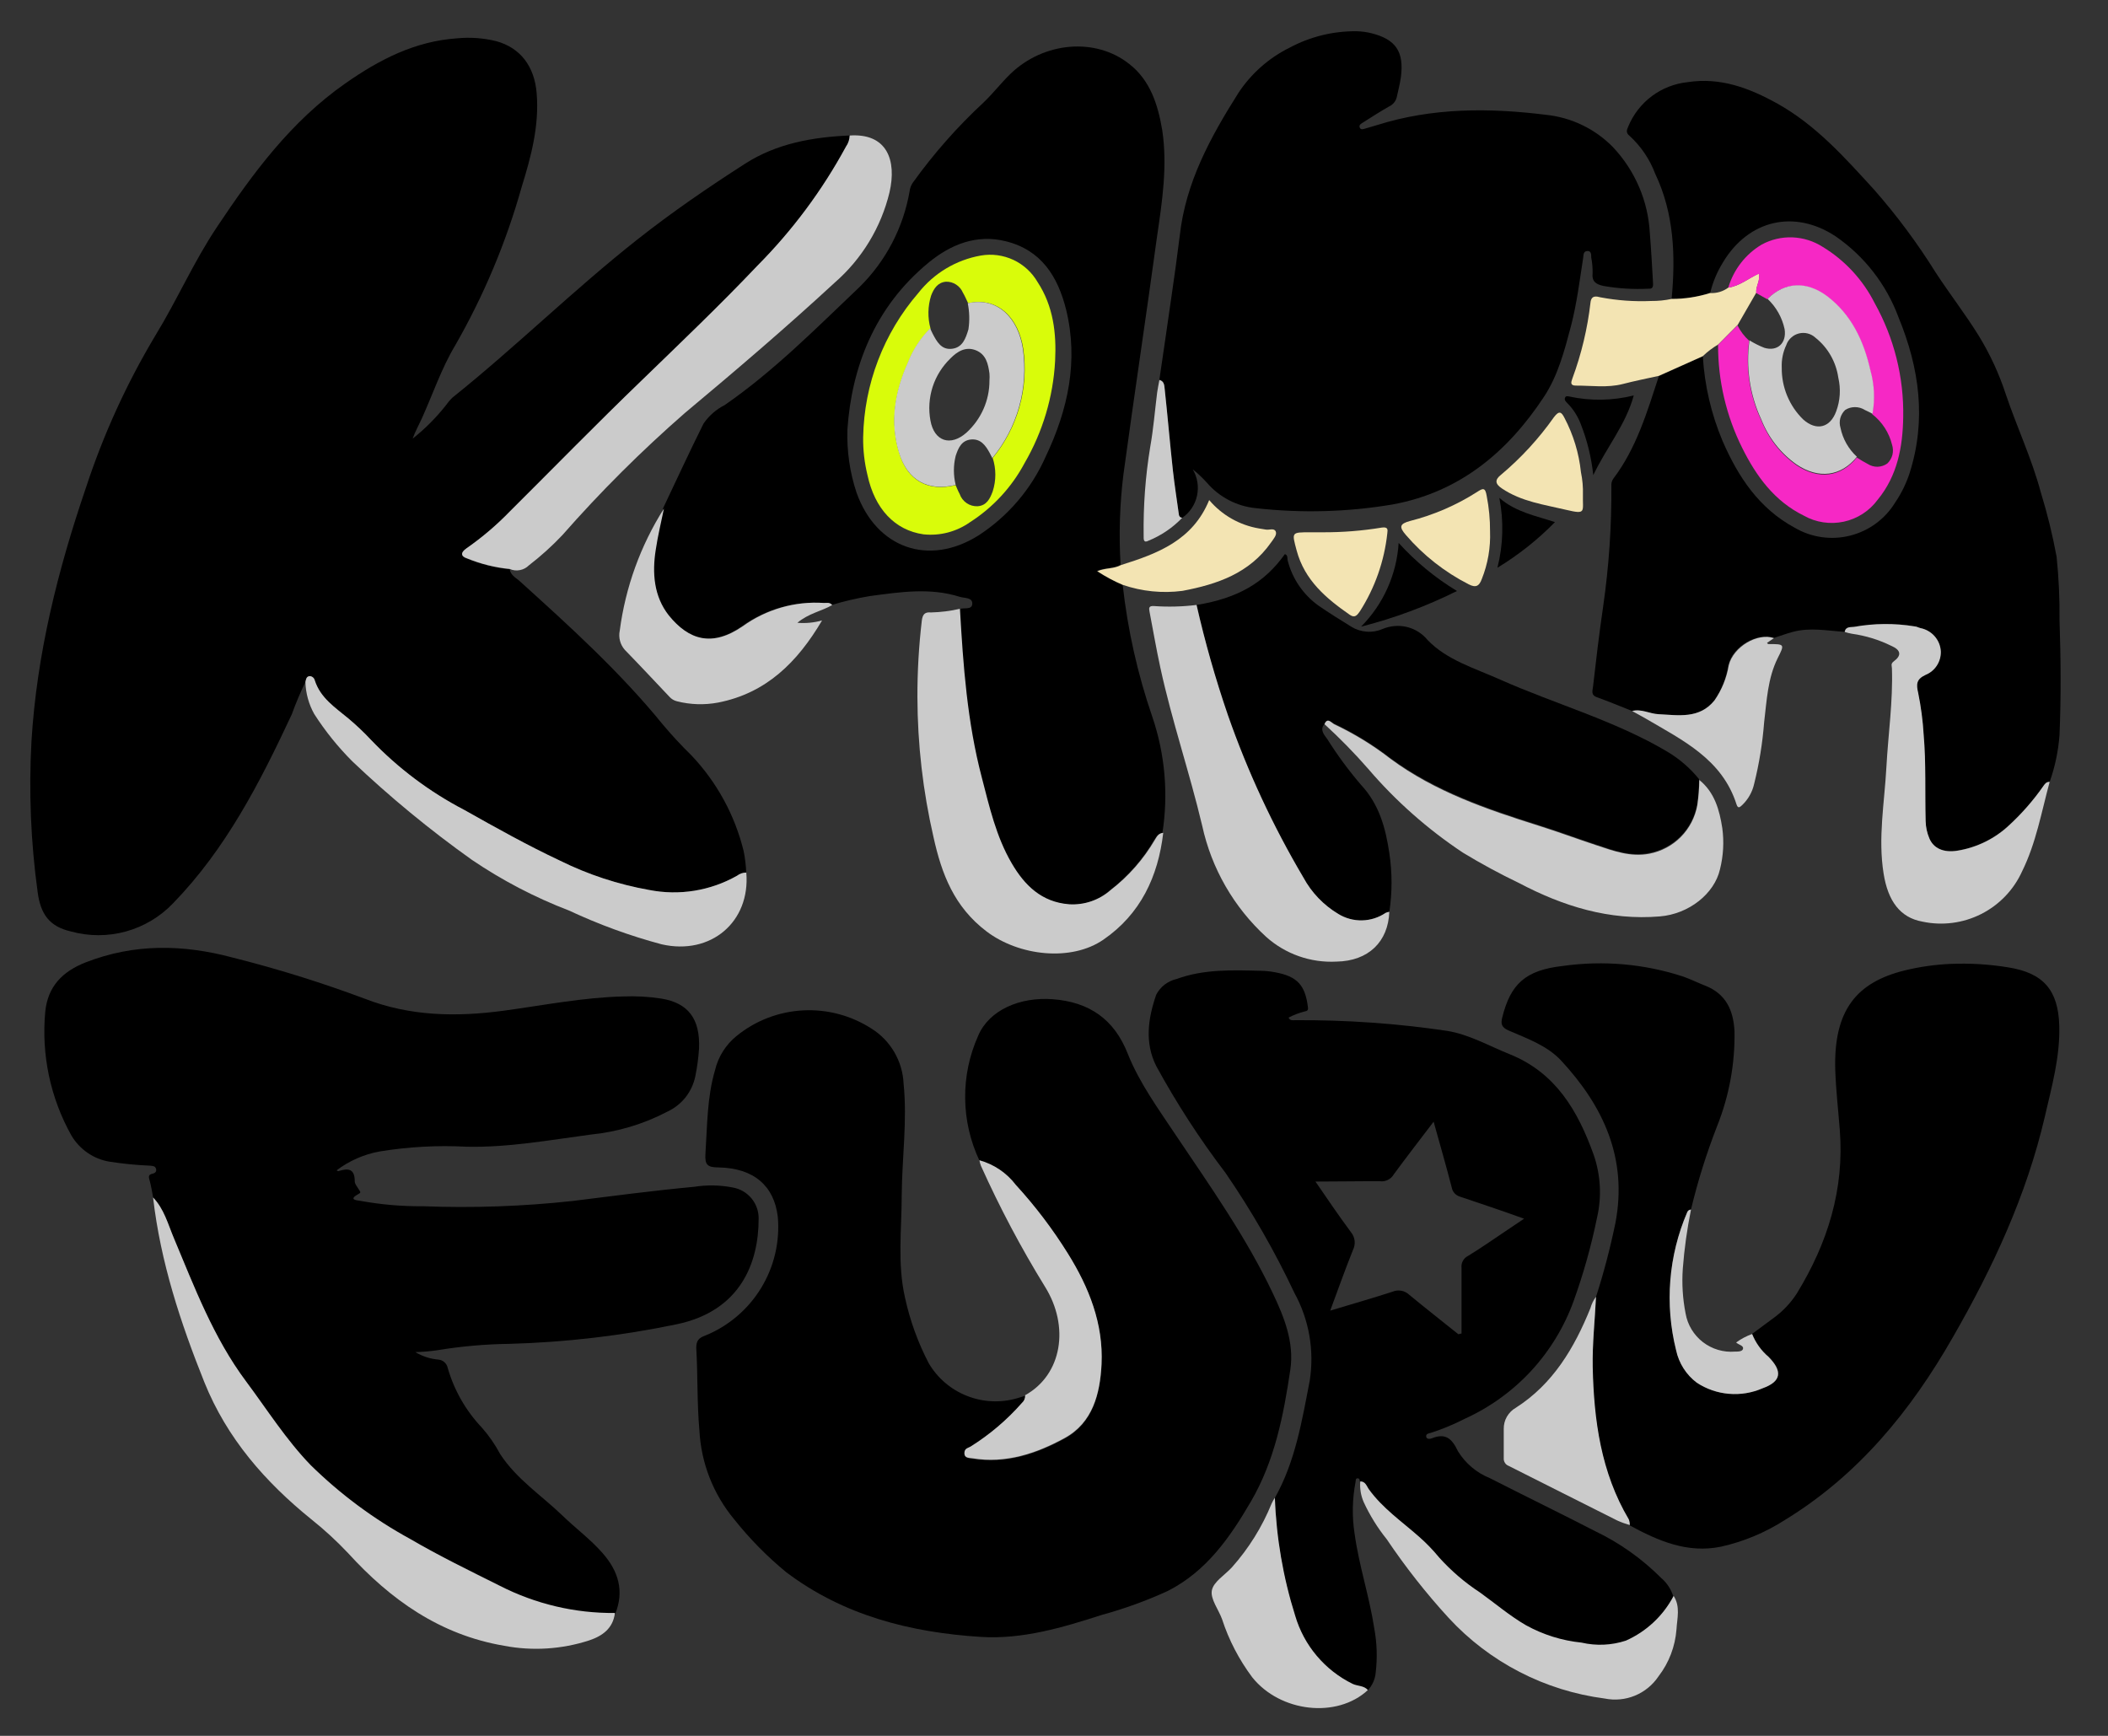 <?xml version="1.0" encoding="UTF-8"?>
<svg xmlns="http://www.w3.org/2000/svg" width="34" height="28" viewBox="0 0 34 28" fill="none">
  <rect x="0" y="0" width="34" height="28" fill="#333333" stroke="none"/>
  <g clip-path="url(#clip0_3551_4486)">
    <path d="M4.925 11.003C4.843 11.172 4.77 11.346 4.706 11.523C4.195 12.617 3.646 13.691 2.791 14.571C2.583 14.788 2.321 14.945 2.031 15.025C1.741 15.105 1.435 15.105 1.145 15.025C0.797 14.946 0.654 14.746 0.607 14.388C0.496 13.58 0.463 12.764 0.508 11.95C0.594 10.547 0.932 9.197 1.385 7.87C1.666 7.012 2.042 6.187 2.506 5.412C2.857 4.839 3.126 4.219 3.5 3.661C4.079 2.792 4.696 1.956 5.569 1.346C6.114 0.964 6.689 0.665 7.374 0.618C7.585 0.598 7.798 0.613 8.004 0.664C8.392 0.77 8.621 1.069 8.656 1.505C8.699 2.027 8.567 2.523 8.414 3.016C8.164 3.907 7.805 4.763 7.345 5.566C7.121 5.938 6.98 6.361 6.8 6.758C6.752 6.863 6.695 6.964 6.656 7.075C6.852 6.92 7.03 6.742 7.186 6.545C7.219 6.498 7.257 6.453 7.298 6.413C8.319 5.596 9.251 4.675 10.278 3.865C10.836 3.424 11.42 3.024 12.017 2.641C12.527 2.313 13.11 2.211 13.709 2.185C13.707 2.249 13.686 2.31 13.649 2.363C13.264 3.071 12.78 3.72 12.211 4.291C11.607 4.927 10.97 5.533 10.339 6.146C9.624 6.839 8.929 7.552 8.218 8.255C8.006 8.473 7.774 8.672 7.525 8.847C7.418 8.92 7.436 8.98 7.533 9.011C7.753 9.101 7.985 9.159 8.221 9.182C8.234 9.271 8.31 9.315 8.368 9.361C9.183 10.098 9.998 10.835 10.694 11.691C10.837 11.861 10.988 12.024 11.147 12.179C11.56 12.613 11.853 13.148 11.995 13.731C12.018 13.844 12.031 13.96 12.036 14.075C11.983 14.075 11.93 14.093 11.888 14.126C11.457 14.37 10.953 14.451 10.467 14.355C9.968 14.267 9.485 14.108 9.031 13.883C8.5 13.637 7.997 13.353 7.489 13.068C6.926 12.775 6.415 12.391 5.977 11.931C5.865 11.811 5.746 11.699 5.621 11.594C5.409 11.417 5.165 11.262 5.075 10.973C5.07 10.955 5.059 10.938 5.044 10.927C5.03 10.915 5.011 10.909 4.992 10.909C4.938 10.913 4.934 10.967 4.925 11.003Z" fill="black"></path>
    <path d="M15.797 18.72C15.649 18.405 15.57 18.063 15.567 17.715C15.563 17.368 15.635 17.024 15.777 16.707C15.952 16.294 16.448 16.077 16.983 16.118C17.568 16.163 17.97 16.44 18.188 16.993C18.379 17.473 18.684 17.887 18.97 18.318C19.524 19.142 20.099 19.955 20.527 20.856C20.713 21.247 20.876 21.651 20.812 22.091C20.703 22.828 20.56 23.562 20.176 24.22C19.838 24.8 19.459 25.346 18.835 25.663C18.492 25.82 18.138 25.949 17.775 26.048C17.139 26.253 16.494 26.446 15.82 26.404C14.684 26.332 13.604 26.059 12.678 25.358C12.371 25.105 12.091 24.821 11.844 24.51C11.506 24.105 11.308 23.601 11.281 23.075C11.241 22.632 11.256 22.187 11.23 21.743C11.23 21.626 11.269 21.582 11.373 21.544C11.748 21.392 12.064 21.123 12.275 20.778C12.486 20.433 12.581 20.029 12.545 19.626C12.485 19.127 12.158 18.842 11.59 18.831C11.408 18.831 11.367 18.787 11.378 18.611C11.408 18.158 11.403 17.703 11.533 17.261C11.585 17.044 11.707 16.851 11.88 16.711C12.184 16.463 12.559 16.319 12.951 16.298C13.343 16.277 13.731 16.381 14.06 16.594C14.211 16.689 14.336 16.819 14.426 16.974C14.515 17.128 14.566 17.301 14.574 17.479C14.635 18.08 14.549 18.672 14.544 19.271C14.544 19.824 14.471 20.38 14.597 20.932C14.677 21.3 14.806 21.657 14.981 21.992C15.122 22.23 15.338 22.415 15.596 22.516C15.853 22.618 16.137 22.632 16.403 22.555L16.535 22.515C16.536 22.539 16.532 22.563 16.523 22.584C16.513 22.606 16.499 22.626 16.481 22.641C16.241 22.914 15.963 23.15 15.655 23.344C15.612 23.37 15.548 23.383 15.555 23.451C15.561 23.518 15.634 23.524 15.687 23.533C16.218 23.621 16.716 23.454 17.17 23.207C17.625 22.961 17.743 22.491 17.767 22.014C17.799 21.361 17.564 20.774 17.225 20.229C16.979 19.835 16.698 19.465 16.384 19.123C16.238 18.928 16.032 18.786 15.797 18.72Z" fill="black"></path>
    <path d="M2.47 19.316C2.453 19.229 2.44 19.139 2.416 19.051C2.401 18.995 2.38 18.948 2.461 18.932C2.503 18.923 2.53 18.897 2.516 18.852C2.503 18.807 2.465 18.809 2.426 18.803C2.204 18.794 1.983 18.772 1.764 18.738C1.638 18.717 1.518 18.668 1.413 18.596C1.308 18.523 1.219 18.429 1.154 18.32C0.812 17.711 0.665 17.013 0.73 16.318C0.771 15.912 1.007 15.67 1.383 15.523C2.167 15.218 2.95 15.232 3.749 15.445C4.471 15.626 5.182 15.848 5.879 16.108C6.613 16.395 7.364 16.406 8.132 16.302C8.77 16.215 9.404 16.089 10.052 16.073C10.258 16.065 10.465 16.076 10.669 16.108C11.102 16.179 11.294 16.436 11.275 16.911C11.265 17.064 11.245 17.215 11.214 17.365C11.188 17.488 11.134 17.602 11.057 17.701C10.979 17.798 10.88 17.877 10.766 17.93C10.382 18.132 9.962 18.258 9.53 18.301C8.867 18.389 8.198 18.512 7.526 18.497C7.056 18.472 6.584 18.498 6.12 18.574C5.869 18.62 5.633 18.724 5.429 18.878C5.443 18.884 5.452 18.893 5.457 18.891C5.608 18.844 5.722 18.84 5.722 19.058C5.722 19.098 5.761 19.141 5.785 19.182C5.808 19.223 5.83 19.233 5.785 19.258C5.6 19.359 5.77 19.361 5.822 19.372C6.15 19.431 6.483 19.46 6.817 19.457C7.622 19.488 8.428 19.46 9.229 19.373C9.885 19.291 10.541 19.205 11.2 19.143C11.404 19.111 11.612 19.115 11.815 19.154C11.934 19.174 12.042 19.236 12.12 19.329C12.197 19.422 12.239 19.54 12.236 19.661C12.236 20.375 11.94 21.145 10.919 21.36C10.028 21.546 9.123 21.652 8.214 21.677C7.823 21.682 7.432 21.717 7.046 21.781C6.931 21.797 6.815 21.807 6.699 21.81C6.813 21.879 6.941 21.92 7.073 21.931C7.108 21.935 7.142 21.949 7.168 21.973C7.195 21.997 7.214 22.029 7.221 22.064C7.324 22.424 7.513 22.755 7.771 23.027C7.887 23.158 7.986 23.302 8.068 23.456C8.333 23.861 8.731 24.119 9.07 24.445C9.283 24.652 9.523 24.828 9.719 25.052C9.972 25.34 10.073 25.66 9.923 26.033C9.279 26.038 8.642 25.887 8.068 25.594C7.58 25.35 7.091 25.113 6.621 24.839C6.033 24.517 5.492 24.116 5.015 23.646C4.617 23.235 4.314 22.751 3.973 22.295C3.443 21.593 3.142 20.782 2.808 19.983C2.706 19.748 2.644 19.504 2.47 19.316Z" fill="black"></path>
    <path d="M18.108 9.436C18.189 10.162 18.349 10.876 18.587 11.566C18.791 12.168 18.847 12.811 18.748 13.44C18.681 13.44 18.653 13.496 18.616 13.547C18.432 13.863 18.189 14.139 17.9 14.362C17.716 14.524 17.475 14.607 17.231 14.591C16.79 14.552 16.514 14.279 16.303 13.929C16.053 13.501 15.944 13.018 15.821 12.544C15.588 11.653 15.521 10.74 15.47 9.826C15.542 9.795 15.676 9.846 15.682 9.74C15.687 9.634 15.558 9.651 15.48 9.627C15 9.475 14.518 9.55 14.036 9.614C13.823 9.649 13.612 9.698 13.406 9.761C13.372 9.713 13.321 9.729 13.274 9.726C12.806 9.695 12.342 9.828 11.963 10.103C11.469 10.442 11.092 10.329 10.77 9.927C10.529 9.624 10.505 9.247 10.559 8.866C10.595 8.644 10.649 8.425 10.692 8.204C10.909 7.746 11.121 7.287 11.347 6.833C11.434 6.706 11.552 6.603 11.69 6.533C12.485 5.983 13.165 5.293 13.862 4.631C14.288 4.212 14.571 3.669 14.672 3.08C14.678 3.033 14.695 2.987 14.722 2.948C15.058 2.479 15.441 2.045 15.864 1.653C16.017 1.507 16.147 1.337 16.299 1.19C16.837 0.672 17.673 0.601 18.215 1.033C18.555 1.298 18.678 1.695 18.746 2.101C18.832 2.676 18.746 3.242 18.663 3.808C18.488 5.091 18.294 6.372 18.12 7.651C18.06 8.135 18.045 8.623 18.074 9.109C17.958 9.175 17.819 9.153 17.688 9.21C17.821 9.298 17.961 9.374 18.108 9.436ZM13.668 6.927C13.657 7.274 13.706 7.62 13.816 7.949C14.136 8.842 14.978 9.142 15.782 8.637C16.261 8.326 16.638 7.883 16.868 7.361C17.226 6.608 17.398 5.821 17.195 4.993C17.062 4.462 16.797 4.033 16.22 3.891C15.751 3.775 15.337 3.942 14.982 4.232C14.092 4.961 13.735 5.945 13.668 6.927Z" fill="black"></path>
    <path d="M25.743 20.916C25.869 20.524 25.973 20.126 26.056 19.723C26.252 18.685 25.863 17.846 25.181 17.109C24.955 16.866 24.634 16.753 24.334 16.623C24.219 16.573 24.202 16.516 24.231 16.408C24.364 15.878 24.597 15.649 25.209 15.581C25.862 15.489 26.527 15.548 27.153 15.754C27.271 15.796 27.385 15.853 27.503 15.899C27.84 16.032 27.958 16.297 27.976 16.635C27.985 17.16 27.889 17.681 27.694 18.168C27.524 18.605 27.383 19.053 27.274 19.51C27.261 19.51 27.248 19.514 27.237 19.521C27.226 19.529 27.218 19.54 27.213 19.552C26.911 20.255 26.848 21.037 27.034 21.778C27.079 21.988 27.197 22.174 27.368 22.302C27.523 22.404 27.702 22.466 27.887 22.481C28.072 22.497 28.258 22.466 28.428 22.392C28.735 22.281 28.753 22.116 28.525 21.884C28.408 21.785 28.317 21.659 28.26 21.516C28.374 21.431 28.489 21.348 28.603 21.262C28.753 21.154 28.881 21.019 28.981 20.864C29.477 20.054 29.75 19.186 29.674 18.225C29.649 17.905 29.612 17.583 29.601 17.262C29.571 16.287 29.952 15.847 30.71 15.656C30.957 15.595 31.209 15.559 31.463 15.548C31.773 15.535 32.084 15.554 32.391 15.604C32.958 15.694 33.198 15.971 33.214 16.546C33.228 17.051 33.092 17.529 32.981 18.013C32.686 19.282 32.142 20.449 31.499 21.568C30.818 22.761 29.968 23.799 28.779 24.524C28.467 24.723 28.122 24.867 27.76 24.948C27.214 25.061 26.744 24.854 26.283 24.604C26.283 24.573 26.278 24.542 26.267 24.512C25.815 23.754 25.703 22.913 25.685 22.055C25.682 21.671 25.725 21.293 25.743 20.916Z" fill="black"></path>
    <path d="M18.699 6.129C18.764 5.679 18.832 5.23 18.895 4.781C18.942 4.456 18.988 4.131 19.028 3.805C19.122 2.945 19.522 2.215 19.975 1.498C20.181 1.186 20.465 0.935 20.8 0.769C21.132 0.591 21.504 0.5 21.881 0.504C21.96 0.506 22.039 0.516 22.116 0.535C22.513 0.634 22.646 0.831 22.596 1.238C22.581 1.348 22.552 1.456 22.529 1.564C22.522 1.598 22.506 1.629 22.485 1.655C22.463 1.682 22.436 1.703 22.405 1.717C22.263 1.798 22.125 1.886 21.987 1.974C21.959 1.992 21.914 2.012 21.931 2.057C21.949 2.102 21.993 2.081 22.026 2.072L22.209 2.018C23.104 1.735 24.021 1.738 24.937 1.852C25.347 1.895 25.73 2.08 26.017 2.375C26.372 2.752 26.582 3.241 26.61 3.758C26.631 4.016 26.645 4.274 26.66 4.533C26.66 4.586 26.683 4.665 26.586 4.657C26.343 4.669 26.099 4.654 25.86 4.612C25.744 4.586 25.672 4.543 25.687 4.404C25.689 4.32 25.681 4.235 25.665 4.153C25.665 4.106 25.665 4.044 25.6 4.049C25.535 4.054 25.542 4.113 25.535 4.16C25.478 4.525 25.433 4.893 25.34 5.253C25.235 5.65 25.129 6.06 24.901 6.403C24.317 7.288 23.548 7.936 22.468 8.136C21.738 8.26 20.993 8.28 20.256 8.197C19.95 8.167 19.667 8.02 19.466 7.786C19.396 7.708 19.32 7.636 19.237 7.57C19.314 7.698 19.338 7.849 19.307 7.995C19.276 8.14 19.191 8.268 19.069 8.352C19.056 8.353 19.043 8.348 19.033 8.34C19.023 8.331 19.016 8.319 19.015 8.306C18.982 8.067 18.944 7.83 18.918 7.592C18.87 7.154 18.833 6.717 18.785 6.281C18.779 6.224 18.781 6.148 18.699 6.129Z" fill="black"></path>
    <path d="M20.564 24.159C20.893 23.572 21 22.915 21.125 22.269C21.201 21.783 21.114 21.285 20.877 20.854C20.559 20.18 20.188 19.533 19.766 18.919C19.351 18.374 18.978 17.798 18.649 17.196C18.459 16.818 18.517 16.425 18.649 16.044C18.682 15.981 18.729 15.925 18.786 15.881C18.843 15.838 18.909 15.807 18.979 15.791C19.418 15.631 19.874 15.648 20.328 15.659C20.408 15.66 20.487 15.668 20.565 15.683C20.925 15.749 21.053 15.891 21.096 16.25C21.104 16.313 21.065 16.307 21.036 16.317C20.949 16.34 20.864 16.372 20.784 16.414C20.804 16.467 20.852 16.456 20.89 16.456C21.71 16.451 22.529 16.508 23.339 16.628C23.696 16.686 24.012 16.869 24.345 17.003C25.093 17.302 25.45 17.92 25.703 18.623C25.817 18.95 25.837 19.303 25.759 19.64C25.666 20.095 25.54 20.544 25.383 20.981C25.232 21.401 24.998 21.785 24.696 22.113C24.393 22.44 24.028 22.703 23.622 22.887C23.448 22.976 23.268 23.051 23.082 23.111C23.048 23.121 22.997 23.125 23.003 23.172C23.008 23.218 23.064 23.213 23.093 23.201C23.313 23.112 23.417 23.201 23.515 23.408C23.635 23.604 23.815 23.756 24.028 23.842C24.593 24.13 25.163 24.407 25.726 24.697C26.123 24.887 26.485 25.144 26.796 25.456C26.888 25.535 26.956 25.639 26.99 25.756C26.822 26.076 26.55 26.33 26.22 26.477C25.989 26.552 25.742 26.563 25.505 26.509C25.19 26.477 24.886 26.382 24.609 26.229C24.344 26.071 24.113 25.873 23.865 25.699C23.623 25.541 23.403 25.352 23.209 25.137C23.109 25.015 23 24.902 22.881 24.798C22.604 24.557 22.299 24.343 22.078 24.04C22.041 23.989 22.023 23.907 21.936 23.907C21.927 23.883 21.936 23.848 21.899 23.846C21.861 23.845 21.869 23.879 21.864 23.903C21.811 24.178 21.805 24.46 21.848 24.737C21.919 25.255 22.087 25.752 22.166 26.269C22.209 26.502 22.217 26.741 22.189 26.977C22.18 27.087 22.133 27.191 22.056 27.271C21.991 27.197 21.892 27.21 21.811 27.171C21.588 27.063 21.391 26.908 21.231 26.719C21.071 26.529 20.953 26.308 20.884 26.07C20.692 25.45 20.584 24.808 20.564 24.159ZM21.217 19.059C21.4 19.325 21.588 19.604 21.79 19.876C21.823 19.916 21.843 19.964 21.849 20.015C21.854 20.066 21.845 20.117 21.822 20.163C21.696 20.477 21.582 20.798 21.455 21.141C21.808 21.034 22.137 20.941 22.462 20.835C22.506 20.817 22.554 20.811 22.601 20.82C22.648 20.828 22.692 20.85 22.727 20.883C22.992 21.102 23.257 21.31 23.522 21.522L23.573 21.51C23.573 21.157 23.573 20.806 23.573 20.45C23.569 20.411 23.576 20.372 23.595 20.338C23.614 20.304 23.642 20.276 23.677 20.259C23.897 20.126 24.109 19.974 24.325 19.831L24.582 19.658C24.215 19.526 23.883 19.415 23.547 19.302C23.514 19.292 23.483 19.273 23.46 19.247C23.436 19.221 23.421 19.188 23.415 19.154C23.326 18.809 23.227 18.467 23.123 18.093C22.898 18.39 22.684 18.665 22.479 18.945C22.457 18.983 22.424 19.013 22.385 19.032C22.346 19.052 22.302 19.059 22.259 19.054C21.915 19.052 21.567 19.059 21.217 19.059Z" fill="black"></path>
    <path d="M26.326 11.469C26.137 11.394 25.947 11.315 25.755 11.246C25.654 11.21 25.688 11.136 25.694 11.075C25.743 10.644 25.794 10.215 25.857 9.785C25.95 9.142 25.994 8.493 25.99 7.843C25.986 7.8 25.996 7.758 26.02 7.723C26.395 7.229 26.567 6.643 26.756 6.067L27.465 5.747C27.493 6.218 27.601 6.681 27.784 7.115C28.036 7.694 28.374 8.204 28.948 8.513C29.217 8.671 29.538 8.716 29.84 8.64C30.143 8.564 30.404 8.373 30.567 8.106C30.665 7.962 30.743 7.804 30.798 7.638C31.075 6.774 30.958 5.937 30.622 5.12C30.426 4.589 30.071 4.132 29.605 3.811C28.942 3.374 28.203 3.546 27.791 4.23C27.696 4.383 27.626 4.55 27.584 4.724C27.383 4.788 27.173 4.82 26.962 4.82C27.026 4.128 27.002 3.444 26.697 2.803C26.609 2.569 26.467 2.359 26.282 2.19C26.221 2.143 26.237 2.096 26.263 2.039C26.343 1.845 26.475 1.676 26.643 1.55C26.812 1.424 27.012 1.347 27.221 1.325C27.751 1.243 28.22 1.422 28.671 1.673C29.292 2.021 29.756 2.543 30.228 3.06C30.594 3.476 30.925 3.922 31.219 4.393C31.443 4.737 31.698 5.065 31.915 5.415C32.097 5.712 32.244 6.03 32.352 6.361C32.531 6.891 32.771 7.399 32.916 7.941C33.021 8.282 33.106 8.629 33.171 8.98C33.206 9.319 33.222 9.659 33.218 10C33.239 10.619 33.244 11.239 33.218 11.855C33.199 12.113 33.146 12.366 33.06 12.61C33.003 12.61 32.979 12.647 32.951 12.688C32.793 12.912 32.61 13.119 32.408 13.305C32.176 13.525 31.884 13.669 31.569 13.72C31.348 13.756 31.183 13.684 31.114 13.519C31.078 13.431 31.058 13.337 31.056 13.242C31.044 12.778 31.064 12.314 31.024 11.849C31.011 11.623 30.981 11.399 30.936 11.177C30.904 11.044 30.901 10.956 31.055 10.884C31.129 10.854 31.193 10.801 31.237 10.733C31.281 10.666 31.303 10.587 31.301 10.506C31.296 10.415 31.261 10.329 31.2 10.26C31.14 10.192 31.058 10.146 30.969 10.129C30.938 10.121 30.908 10.107 30.877 10.102C30.554 10.049 30.224 10.052 29.902 10.11C29.853 10.118 29.769 10.1 29.751 10.192C29.472 10.174 29.195 10.118 28.919 10.192C28.812 10.22 28.71 10.259 28.606 10.292C28.341 10.198 27.943 10.424 27.875 10.732C27.844 10.935 27.767 11.128 27.651 11.297C27.406 11.6 27.07 11.536 26.745 11.52C26.602 11.512 26.469 11.43 26.326 11.469Z" fill="black"></path>
    <path d="M21.363 11.678C21.279 11.776 21.363 11.857 21.408 11.922C21.571 12.181 21.752 12.427 21.951 12.659C22.247 12.976 22.349 13.36 22.409 13.763C22.456 14.076 22.456 14.395 22.409 14.708C22.388 14.711 22.368 14.716 22.349 14.725C22.237 14.801 22.105 14.843 21.97 14.846C21.834 14.849 21.701 14.813 21.585 14.742C21.348 14.6 21.154 14.397 21.022 14.154C20.528 13.323 20.118 12.445 19.796 11.534C19.599 10.951 19.434 10.358 19.301 9.758C19.963 9.65 20.395 9.401 20.724 8.938C20.778 8.956 20.759 9.008 20.77 9.045C20.846 9.339 21.023 9.596 21.27 9.772C21.442 9.89 21.621 10.002 21.8 10.112C21.874 10.157 21.958 10.183 22.044 10.189C22.131 10.196 22.218 10.181 22.297 10.147C22.421 10.094 22.56 10.082 22.691 10.113C22.823 10.145 22.94 10.219 23.026 10.324C23.339 10.65 23.787 10.778 24.198 10.963C25.092 11.36 26.053 11.625 26.896 12.127C27.09 12.243 27.263 12.393 27.405 12.569C27.403 12.705 27.393 12.842 27.373 12.977C27.338 13.17 27.246 13.349 27.108 13.488C26.969 13.628 26.792 13.722 26.599 13.759C26.299 13.819 26.029 13.719 25.755 13.626C25.439 13.522 25.128 13.406 24.813 13.307C23.975 13.042 23.148 12.757 22.427 12.229C22.144 12.009 21.837 11.822 21.513 11.669C21.47 11.652 21.408 11.567 21.363 11.678Z" fill="black"></path>
    <path d="M8.222 9.178C7.985 9.155 7.754 9.097 7.534 9.007C7.437 8.977 7.419 8.916 7.526 8.843C7.777 8.668 8.011 8.469 8.224 8.249C8.929 7.547 9.625 6.834 10.345 6.141C10.976 5.529 11.613 4.923 12.217 4.285C12.782 3.716 13.263 3.069 13.645 2.364C13.682 2.312 13.702 2.25 13.704 2.186C14.307 2.145 14.466 2.584 14.347 3.102C14.211 3.668 13.901 4.178 13.462 4.56C12.676 5.286 11.864 5.979 11.045 6.663C10.344 7.275 9.685 7.932 9.071 8.631C8.904 8.808 8.723 8.971 8.531 9.119C8.491 9.159 8.441 9.186 8.385 9.196C8.33 9.207 8.273 9.201 8.222 9.178Z" fill="#CBCBCB"></path>
    <path d="M2.469 19.316C2.646 19.499 2.709 19.743 2.803 19.968C3.137 20.764 3.444 21.579 3.968 22.281C4.308 22.737 4.613 23.221 5.009 23.631C5.487 24.101 6.028 24.503 6.616 24.824C7.086 25.099 7.575 25.336 8.063 25.58C8.637 25.873 9.273 26.024 9.918 26.018C9.888 26.267 9.717 26.389 9.501 26.461C9.059 26.604 8.588 26.634 8.132 26.547C7.095 26.371 6.299 25.804 5.614 25.052C5.429 24.856 5.231 24.674 5.02 24.506C4.276 23.903 3.662 23.203 3.297 22.298C2.913 21.34 2.589 20.359 2.469 19.316Z" fill="#CBCBCB"></path>
    <path d="M15.483 9.82C15.535 10.735 15.601 11.648 15.835 12.539C15.958 13.013 16.067 13.495 16.317 13.923C16.524 14.279 16.799 14.552 17.245 14.586C17.489 14.601 17.73 14.519 17.914 14.357C18.203 14.134 18.446 13.857 18.63 13.542C18.66 13.49 18.688 13.44 18.762 13.434C18.679 14.142 18.395 14.745 17.797 15.157C17.278 15.515 16.438 15.422 15.913 15.025C15.388 14.627 15.188 14.097 15.057 13.505C14.886 12.763 14.799 12.005 14.797 11.244C14.796 10.832 14.82 10.42 14.868 10.011C14.88 9.912 14.916 9.869 15.015 9.879C15.173 9.875 15.33 9.856 15.483 9.82Z" fill="#CBCBCB"></path>
    <path d="M19.299 9.758C19.436 10.358 19.605 10.951 19.805 11.534C20.123 12.445 20.531 13.323 21.022 14.154C21.153 14.397 21.348 14.6 21.585 14.742C21.701 14.813 21.834 14.849 21.969 14.846C22.105 14.843 22.236 14.801 22.349 14.725C22.367 14.716 22.387 14.711 22.408 14.708C22.391 15.19 22.072 15.503 21.555 15.511C21.14 15.533 20.733 15.39 20.423 15.113C19.901 14.636 19.54 14.009 19.39 13.318C19.186 12.457 18.901 11.628 18.715 10.768C18.65 10.47 18.599 10.169 18.541 9.868C18.529 9.807 18.528 9.77 18.614 9.776C18.842 9.792 19.072 9.786 19.299 9.758Z" fill="#CBCBCB"></path>
    <path d="M21.363 11.681C21.408 11.57 21.471 11.654 21.516 11.681C21.84 11.834 22.147 12.021 22.43 12.242C23.148 12.772 23.975 13.054 24.816 13.319C25.131 13.418 25.442 13.534 25.758 13.638C26.032 13.729 26.303 13.828 26.602 13.771C26.795 13.734 26.973 13.64 27.111 13.5C27.249 13.361 27.341 13.182 27.376 12.989C27.396 12.854 27.407 12.717 27.408 12.581C27.656 12.781 27.734 13.067 27.779 13.359C27.809 13.58 27.796 13.805 27.742 14.021C27.652 14.419 27.237 14.744 26.773 14.782C25.957 14.851 25.209 14.618 24.499 14.243C24.19 14.095 23.889 13.932 23.596 13.754C23.027 13.376 22.512 12.921 22.068 12.402C21.847 12.149 21.611 11.908 21.363 11.681Z" fill="#CBCBCB"></path>
    <path d="M29.754 10.194C29.767 10.101 29.856 10.12 29.905 10.112C30.227 10.054 30.557 10.051 30.88 10.104C30.911 10.104 30.941 10.123 30.972 10.131C31.061 10.148 31.143 10.194 31.203 10.262C31.264 10.331 31.299 10.417 31.304 10.508C31.306 10.589 31.284 10.668 31.24 10.736C31.196 10.803 31.133 10.856 31.058 10.886C30.904 10.958 30.907 11.04 30.939 11.179C30.984 11.401 31.014 11.625 31.027 11.851C31.067 12.315 31.047 12.779 31.059 13.244C31.061 13.339 31.081 13.433 31.118 13.521C31.186 13.687 31.351 13.758 31.572 13.722C31.887 13.671 32.179 13.527 32.411 13.307C32.612 13.121 32.793 12.914 32.95 12.69C32.978 12.649 33.002 12.61 33.059 12.612C32.927 13.098 32.84 13.598 32.615 14.054C32.48 14.353 32.247 14.596 31.954 14.744C31.661 14.892 31.326 14.935 31.005 14.866C30.645 14.801 30.451 14.531 30.381 14.093C30.288 13.515 30.395 12.948 30.426 12.37C30.455 11.84 30.533 11.31 30.515 10.78C30.515 10.744 30.491 10.709 30.542 10.67C30.675 10.573 30.662 10.485 30.503 10.417C30.304 10.319 30.091 10.254 29.872 10.223C29.832 10.216 29.793 10.207 29.754 10.194Z" fill="#CBCBCB"></path>
    <path d="M4.926 11.002C4.935 10.961 4.939 10.912 4.993 10.906C5.012 10.906 5.03 10.912 5.045 10.924C5.06 10.935 5.071 10.952 5.076 10.97C5.166 11.259 5.41 11.414 5.622 11.591C5.747 11.696 5.866 11.809 5.978 11.928C6.416 12.388 6.927 12.772 7.49 13.065C7.998 13.351 8.504 13.634 9.031 13.882C9.485 14.107 9.969 14.266 10.468 14.355C10.954 14.451 11.458 14.37 11.889 14.125C11.931 14.092 11.983 14.075 12.037 14.075C12.105 14.87 11.465 15.414 10.671 15.232C10.158 15.095 9.658 14.912 9.177 14.687C8.626 14.476 8.102 14.202 7.613 13.871C6.933 13.387 6.288 12.856 5.683 12.281C5.451 12.049 5.245 11.793 5.068 11.517C4.98 11.359 4.931 11.182 4.926 11.002Z" fill="#CBCBCB"></path>
    <path d="M21.94 23.895C22.027 23.895 22.045 23.978 22.082 24.027C22.303 24.331 22.612 24.544 22.885 24.785C23.004 24.889 23.113 25.002 23.213 25.124C23.407 25.339 23.627 25.528 23.869 25.686C24.117 25.864 24.349 26.063 24.613 26.216C24.89 26.369 25.194 26.464 25.509 26.496C25.746 26.551 25.993 26.54 26.224 26.464C26.555 26.317 26.826 26.063 26.994 25.743C27.106 25.914 27.05 26.105 27.04 26.283C27.019 26.558 26.919 26.821 26.751 27.039C26.658 27.178 26.526 27.287 26.371 27.351C26.217 27.415 26.047 27.431 25.883 27.398C24.917 27.273 24.025 26.813 23.365 26.097C23.001 25.7 22.668 25.276 22.367 24.829C22.218 24.644 22.093 24.442 21.994 24.227C21.949 24.122 21.93 24.008 21.94 23.895Z" fill="#CBCBCB"></path>
    <path d="M10.709 8.203C10.664 8.423 10.61 8.642 10.577 8.866C10.517 9.242 10.546 9.62 10.787 9.926C11.109 10.324 11.486 10.441 11.98 10.102C12.36 9.828 12.823 9.694 13.291 9.726C13.337 9.726 13.387 9.713 13.423 9.76C13.248 9.86 13.042 9.893 12.861 10.046C12.995 10.057 13.13 10.044 13.259 10.008C12.861 10.683 12.357 11.182 11.581 11.333C11.361 11.374 11.135 11.367 10.919 11.312C10.872 11.301 10.831 11.276 10.799 11.241C10.559 10.988 10.321 10.732 10.078 10.483C10.041 10.441 10.014 10.391 10 10.337C9.986 10.284 9.984 10.227 9.996 10.172C10.088 9.472 10.331 8.8 10.709 8.203Z" fill="#CBCBCB"></path>
    <path d="M15.797 18.715C16.031 18.78 16.237 18.919 16.384 19.112C16.698 19.455 16.979 19.825 17.224 20.219C17.564 20.764 17.798 21.351 17.767 22.004C17.743 22.48 17.626 22.948 17.17 23.197C16.714 23.446 16.224 23.61 15.687 23.523C15.632 23.514 15.555 23.523 15.555 23.441C15.555 23.359 15.612 23.36 15.655 23.333C15.963 23.14 16.241 22.904 16.481 22.631C16.499 22.615 16.513 22.596 16.523 22.574C16.532 22.552 16.536 22.529 16.535 22.505C17.131 22.174 17.255 21.396 16.854 20.754C16.468 20.128 16.124 19.477 15.822 18.806C15.81 18.777 15.802 18.746 15.797 18.715Z" fill="#CBCBCB"></path>
    <path d="M20.562 24.16C20.586 24.805 20.696 25.445 20.89 26.061C20.96 26.299 21.078 26.52 21.238 26.709C21.398 26.899 21.595 27.053 21.818 27.162C21.899 27.2 21.998 27.187 22.063 27.261C21.566 27.723 20.65 27.622 20.197 27.055C19.985 26.771 19.82 26.455 19.711 26.119C19.654 25.961 19.52 25.794 19.546 25.654C19.573 25.513 19.757 25.406 19.87 25.281C20.14 24.978 20.357 24.63 20.51 24.253C20.525 24.221 20.542 24.19 20.562 24.16Z" fill="#CBCBCB"></path>
    <path d="M25.742 20.918C25.724 21.296 25.682 21.673 25.689 22.051C25.708 22.909 25.822 23.75 26.271 24.508C26.282 24.537 26.288 24.568 26.287 24.6C26.217 24.58 26.148 24.555 26.082 24.525C25.497 24.233 24.916 23.937 24.331 23.644C24.307 23.635 24.286 23.618 24.273 23.596C24.259 23.574 24.252 23.548 24.254 23.522C24.254 23.364 24.254 23.207 24.254 23.049C24.253 22.98 24.27 22.911 24.305 22.851C24.34 22.791 24.39 22.741 24.45 22.707C25.049 22.324 25.393 21.742 25.652 21.101C25.67 21.035 25.701 20.972 25.742 20.918Z" fill="#CBCBCB"></path>
    <path d="M26.961 4.822C27.172 4.823 27.381 4.79 27.582 4.727C27.688 4.733 27.792 4.702 27.876 4.639C28.062 4.612 28.203 4.488 28.371 4.41C28.397 4.524 28.318 4.616 28.328 4.719L28.027 5.241L27.715 5.555C27.624 5.609 27.54 5.673 27.463 5.746L26.754 6.063C26.559 6.106 26.364 6.145 26.171 6.195C25.922 6.258 25.67 6.219 25.419 6.22C25.324 6.22 25.337 6.17 25.361 6.105C25.507 5.71 25.605 5.299 25.653 4.881C25.666 4.757 25.752 4.78 25.814 4.796C26.084 4.847 26.358 4.867 26.632 4.855C26.742 4.856 26.852 4.845 26.961 4.822Z" fill="#F3E4B3"></path>
    <path d="M26.324 11.469C26.471 11.43 26.604 11.512 26.747 11.52C27.072 11.536 27.41 11.6 27.653 11.298C27.771 11.129 27.849 10.936 27.883 10.733C27.957 10.432 28.348 10.203 28.613 10.293L28.5 10.37C28.508 10.378 28.515 10.389 28.521 10.389C28.787 10.389 28.787 10.389 28.671 10.619C28.511 10.944 28.496 11.3 28.454 11.649C28.428 11.986 28.374 12.319 28.292 12.647C28.263 12.776 28.196 12.894 28.1 12.986C28.071 13.011 28.034 13.055 28.009 12.977C27.777 12.245 27.139 11.941 26.544 11.591C26.469 11.547 26.393 11.508 26.324 11.469Z" fill="#CBCBCB"></path>
    <path d="M18.109 9.434C17.966 9.373 17.829 9.3 17.699 9.214C17.832 9.157 17.964 9.18 18.085 9.113C18.672 8.929 19.238 8.716 19.503 8.066C19.708 8.309 19.993 8.471 20.306 8.524L20.415 8.542C20.469 8.553 20.547 8.514 20.575 8.57C20.603 8.626 20.539 8.695 20.501 8.75C20.154 9.246 19.635 9.425 19.071 9.531C18.747 9.573 18.418 9.54 18.109 9.434Z" fill="#F3E4B3"></path>
    <path d="M28.26 21.518C28.317 21.661 28.408 21.788 28.525 21.887C28.753 22.119 28.735 22.284 28.428 22.394C28.258 22.468 28.072 22.499 27.887 22.483C27.702 22.468 27.523 22.406 27.368 22.304C27.197 22.176 27.079 21.99 27.034 21.78C26.849 21.039 26.911 20.257 27.213 19.554C27.218 19.542 27.226 19.531 27.237 19.523C27.248 19.516 27.261 19.512 27.274 19.512C27.211 19.826 27.166 20.144 27.142 20.463C27.125 20.705 27.14 20.949 27.187 21.187C27.219 21.37 27.318 21.534 27.465 21.648C27.613 21.762 27.797 21.817 27.982 21.802C28.035 21.802 28.107 21.802 28.114 21.753C28.122 21.704 28.044 21.693 28.002 21.655C28.081 21.597 28.168 21.551 28.26 21.518Z" fill="#CBCBCB"></path>
    <path d="M21.336 8.586C21.654 8.587 21.973 8.562 22.287 8.51C22.385 8.497 22.385 8.538 22.376 8.602C22.328 9.049 22.177 9.48 21.935 9.859C21.892 9.92 21.855 9.975 21.772 9.918C21.39 9.653 21.043 9.361 20.914 8.881C20.835 8.583 20.825 8.586 21.136 8.586H21.336Z" fill="#F3E4B3"></path>
    <path d="M24.033 8.57C24.043 8.833 23.998 9.095 23.9 9.34C23.859 9.453 23.805 9.486 23.688 9.425C23.302 9.228 22.958 8.958 22.676 8.63C22.56 8.497 22.578 8.449 22.741 8.404C23.124 8.307 23.49 8.149 23.823 7.936C23.918 7.874 23.956 7.858 23.979 8C24.016 8.188 24.034 8.379 24.033 8.57Z" fill="#F3E4B3"></path>
    <path d="M25.531 7.981C25.524 8.254 25.591 8.302 25.266 8.225C24.91 8.14 24.54 8.093 24.223 7.878C24.113 7.805 24.108 7.738 24.21 7.658C24.533 7.387 24.82 7.075 25.063 6.73C25.148 6.618 25.184 6.643 25.234 6.742C25.377 7.014 25.467 7.31 25.499 7.616C25.524 7.736 25.535 7.859 25.531 7.981Z" fill="#F3E4B3"></path>
    <path d="M18.7 6.129C18.782 6.149 18.779 6.224 18.786 6.28C18.833 6.716 18.87 7.153 18.918 7.591C18.945 7.829 18.982 8.066 19.015 8.305C19.017 8.318 19.023 8.33 19.033 8.339C19.043 8.347 19.056 8.352 19.069 8.351C18.916 8.511 18.731 8.637 18.526 8.721C18.44 8.766 18.446 8.696 18.446 8.643C18.439 8.163 18.474 7.683 18.552 7.209C18.604 6.919 18.627 6.623 18.664 6.33C18.673 6.263 18.688 6.196 18.7 6.129Z" fill="#CBCBCB"></path>
    <path d="M21.953 10.108C22.312 9.746 22.527 9.266 22.559 8.758C22.833 9.06 23.15 9.322 23.5 9.533C23.006 9.779 22.488 9.972 21.953 10.108Z" fill="black"></path>
    <path d="M25.698 7.664C25.668 7.383 25.601 7.106 25.497 6.843C25.449 6.714 25.374 6.597 25.277 6.5C25.256 6.478 25.229 6.454 25.241 6.419C25.253 6.383 25.281 6.391 25.306 6.395C25.651 6.47 26.008 6.464 26.351 6.379C26.221 6.852 25.916 7.209 25.698 7.664Z" fill="black"></path>
    <path d="M25.08 8.422C24.803 8.705 24.491 8.952 24.152 9.158C24.246 8.789 24.256 8.404 24.183 8.031C24.453 8.264 24.771 8.319 25.08 8.422Z" fill="black"></path>
    <path d="M27.875 4.641C27.961 4.349 28.154 4.099 28.416 3.944C28.568 3.862 28.739 3.822 28.912 3.829C29.085 3.836 29.253 3.889 29.398 3.982C29.758 4.2 30.048 4.515 30.237 4.89C30.55 5.451 30.709 6.085 30.697 6.727C30.69 7.205 30.604 7.673 30.286 8.06C30.153 8.241 29.958 8.368 29.738 8.415C29.519 8.462 29.289 8.428 29.093 8.317C28.619 8.084 28.326 7.68 28.099 7.223C27.842 6.707 27.709 6.138 27.711 5.562L28.024 5.248C28.07 5.341 28.134 5.426 28.212 5.496C28.152 5.933 28.219 6.379 28.407 6.779C28.522 7.071 28.72 7.324 28.977 7.505C29.332 7.743 29.692 7.697 29.949 7.38C30.007 7.418 30.066 7.453 30.127 7.485C30.174 7.515 30.229 7.53 30.285 7.529C30.34 7.527 30.394 7.509 30.44 7.477C30.48 7.439 30.509 7.39 30.523 7.337C30.536 7.283 30.534 7.226 30.517 7.174C30.469 6.978 30.356 6.804 30.197 6.681C30.239 6.447 30.227 6.207 30.163 5.978C30.057 5.505 29.863 5.078 29.46 4.779C29.126 4.532 28.78 4.553 28.503 4.826L28.325 4.726C28.314 4.622 28.393 4.531 28.367 4.417C28.201 4.49 28.061 4.613 27.875 4.641Z" fill="#F628C5"></path>
    <path d="M13.922 7.053C13.937 6.197 14.252 5.374 14.811 4.727C15.061 4.408 15.421 4.192 15.82 4.122C15.998 4.091 16.181 4.116 16.345 4.192C16.509 4.269 16.645 4.394 16.736 4.551C16.988 4.936 17.041 5.371 17.018 5.821C16.987 6.402 16.818 6.966 16.526 7.469C16.319 7.858 16.015 8.187 15.644 8.424C15.426 8.578 15.16 8.647 14.895 8.619C14.432 8.553 14.109 8.207 13.992 7.665C13.943 7.465 13.919 7.259 13.922 7.053ZM15.413 7.825C15.434 7.873 15.453 7.922 15.478 7.967C15.498 8.027 15.538 8.079 15.59 8.115C15.642 8.151 15.705 8.169 15.768 8.166C15.914 8.155 15.968 8.043 16.011 7.927C16.068 7.752 16.068 7.562 16.011 7.387C16.211 7.144 16.358 6.862 16.443 6.559C16.528 6.256 16.549 5.938 16.504 5.627C16.431 5.143 16.106 4.782 15.615 4.891C15.587 4.834 15.563 4.774 15.531 4.721C15.509 4.668 15.47 4.622 15.421 4.59C15.372 4.558 15.315 4.542 15.257 4.544C15.124 4.556 15.061 4.655 15.018 4.768C14.964 4.94 14.96 5.124 15.008 5.298C14.851 5.455 14.729 5.642 14.647 5.848C14.438 6.318 14.35 6.805 14.504 7.306C14.635 7.752 14.969 7.935 15.413 7.825Z" fill="#D9FC0A"></path>
    <path d="M28.217 5.49C28.293 5.537 28.372 5.577 28.456 5.61C28.67 5.675 28.819 5.533 28.784 5.309C28.744 5.122 28.648 4.952 28.509 4.821C28.785 4.548 29.131 4.527 29.465 4.773C29.863 5.073 30.062 5.5 30.168 5.973C30.232 6.201 30.244 6.441 30.202 6.675C30.16 6.654 30.119 6.63 30.076 6.612C30.029 6.582 29.975 6.567 29.919 6.567C29.864 6.567 29.809 6.582 29.762 6.612C29.724 6.648 29.696 6.694 29.682 6.745C29.669 6.796 29.67 6.85 29.685 6.9C29.722 7.08 29.815 7.244 29.95 7.368C29.693 7.685 29.333 7.731 28.978 7.493C28.721 7.312 28.523 7.059 28.408 6.767C28.223 6.368 28.157 5.925 28.217 5.49ZM28.738 5.932C28.736 6.087 28.766 6.242 28.826 6.386C28.886 6.53 28.974 6.66 29.086 6.768C29.298 6.956 29.52 6.9 29.616 6.635C29.681 6.461 29.692 6.272 29.65 6.091C29.613 5.837 29.482 5.606 29.281 5.447C29.246 5.414 29.203 5.391 29.156 5.379C29.109 5.367 29.06 5.367 29.014 5.379C28.967 5.391 28.924 5.414 28.889 5.447C28.853 5.479 28.826 5.52 28.811 5.566C28.757 5.68 28.732 5.806 28.738 5.932Z" fill="#CBCBCB"></path>
    <path d="M15.609 4.891C16.098 4.782 16.425 5.142 16.498 5.626C16.543 5.938 16.523 6.256 16.438 6.559C16.353 6.863 16.206 7.145 16.005 7.389L15.962 7.305C15.897 7.186 15.818 7.075 15.662 7.089C15.506 7.104 15.455 7.23 15.414 7.354C15.376 7.508 15.376 7.668 15.414 7.822C14.97 7.932 14.636 7.749 14.5 7.303C14.346 6.799 14.434 6.313 14.643 5.845C14.724 5.639 14.847 5.452 15.003 5.295C15.015 5.324 15.027 5.353 15.042 5.381C15.111 5.513 15.184 5.646 15.354 5.626C15.526 5.606 15.576 5.459 15.62 5.312C15.641 5.172 15.637 5.029 15.609 4.891ZM15.959 6.136C15.962 6.099 15.962 6.062 15.959 6.025C15.938 5.87 15.905 5.716 15.739 5.65C15.573 5.584 15.437 5.672 15.329 5.782C15.197 5.91 15.098 6.068 15.042 6.242C14.986 6.417 14.974 6.603 15.007 6.783C15.067 7.12 15.331 7.206 15.588 6.979C15.705 6.872 15.799 6.742 15.863 6.597C15.927 6.452 15.96 6.295 15.959 6.136Z" fill="#CBCBCB"></path>
  </g>
  <defs>
    <clipPath id="clip0_3551_4486">
      <rect width="32.972" height="27.054" fill="white" transform="translate(0.293 0.496)"></rect>
    </clipPath>
  </defs>
</svg>
